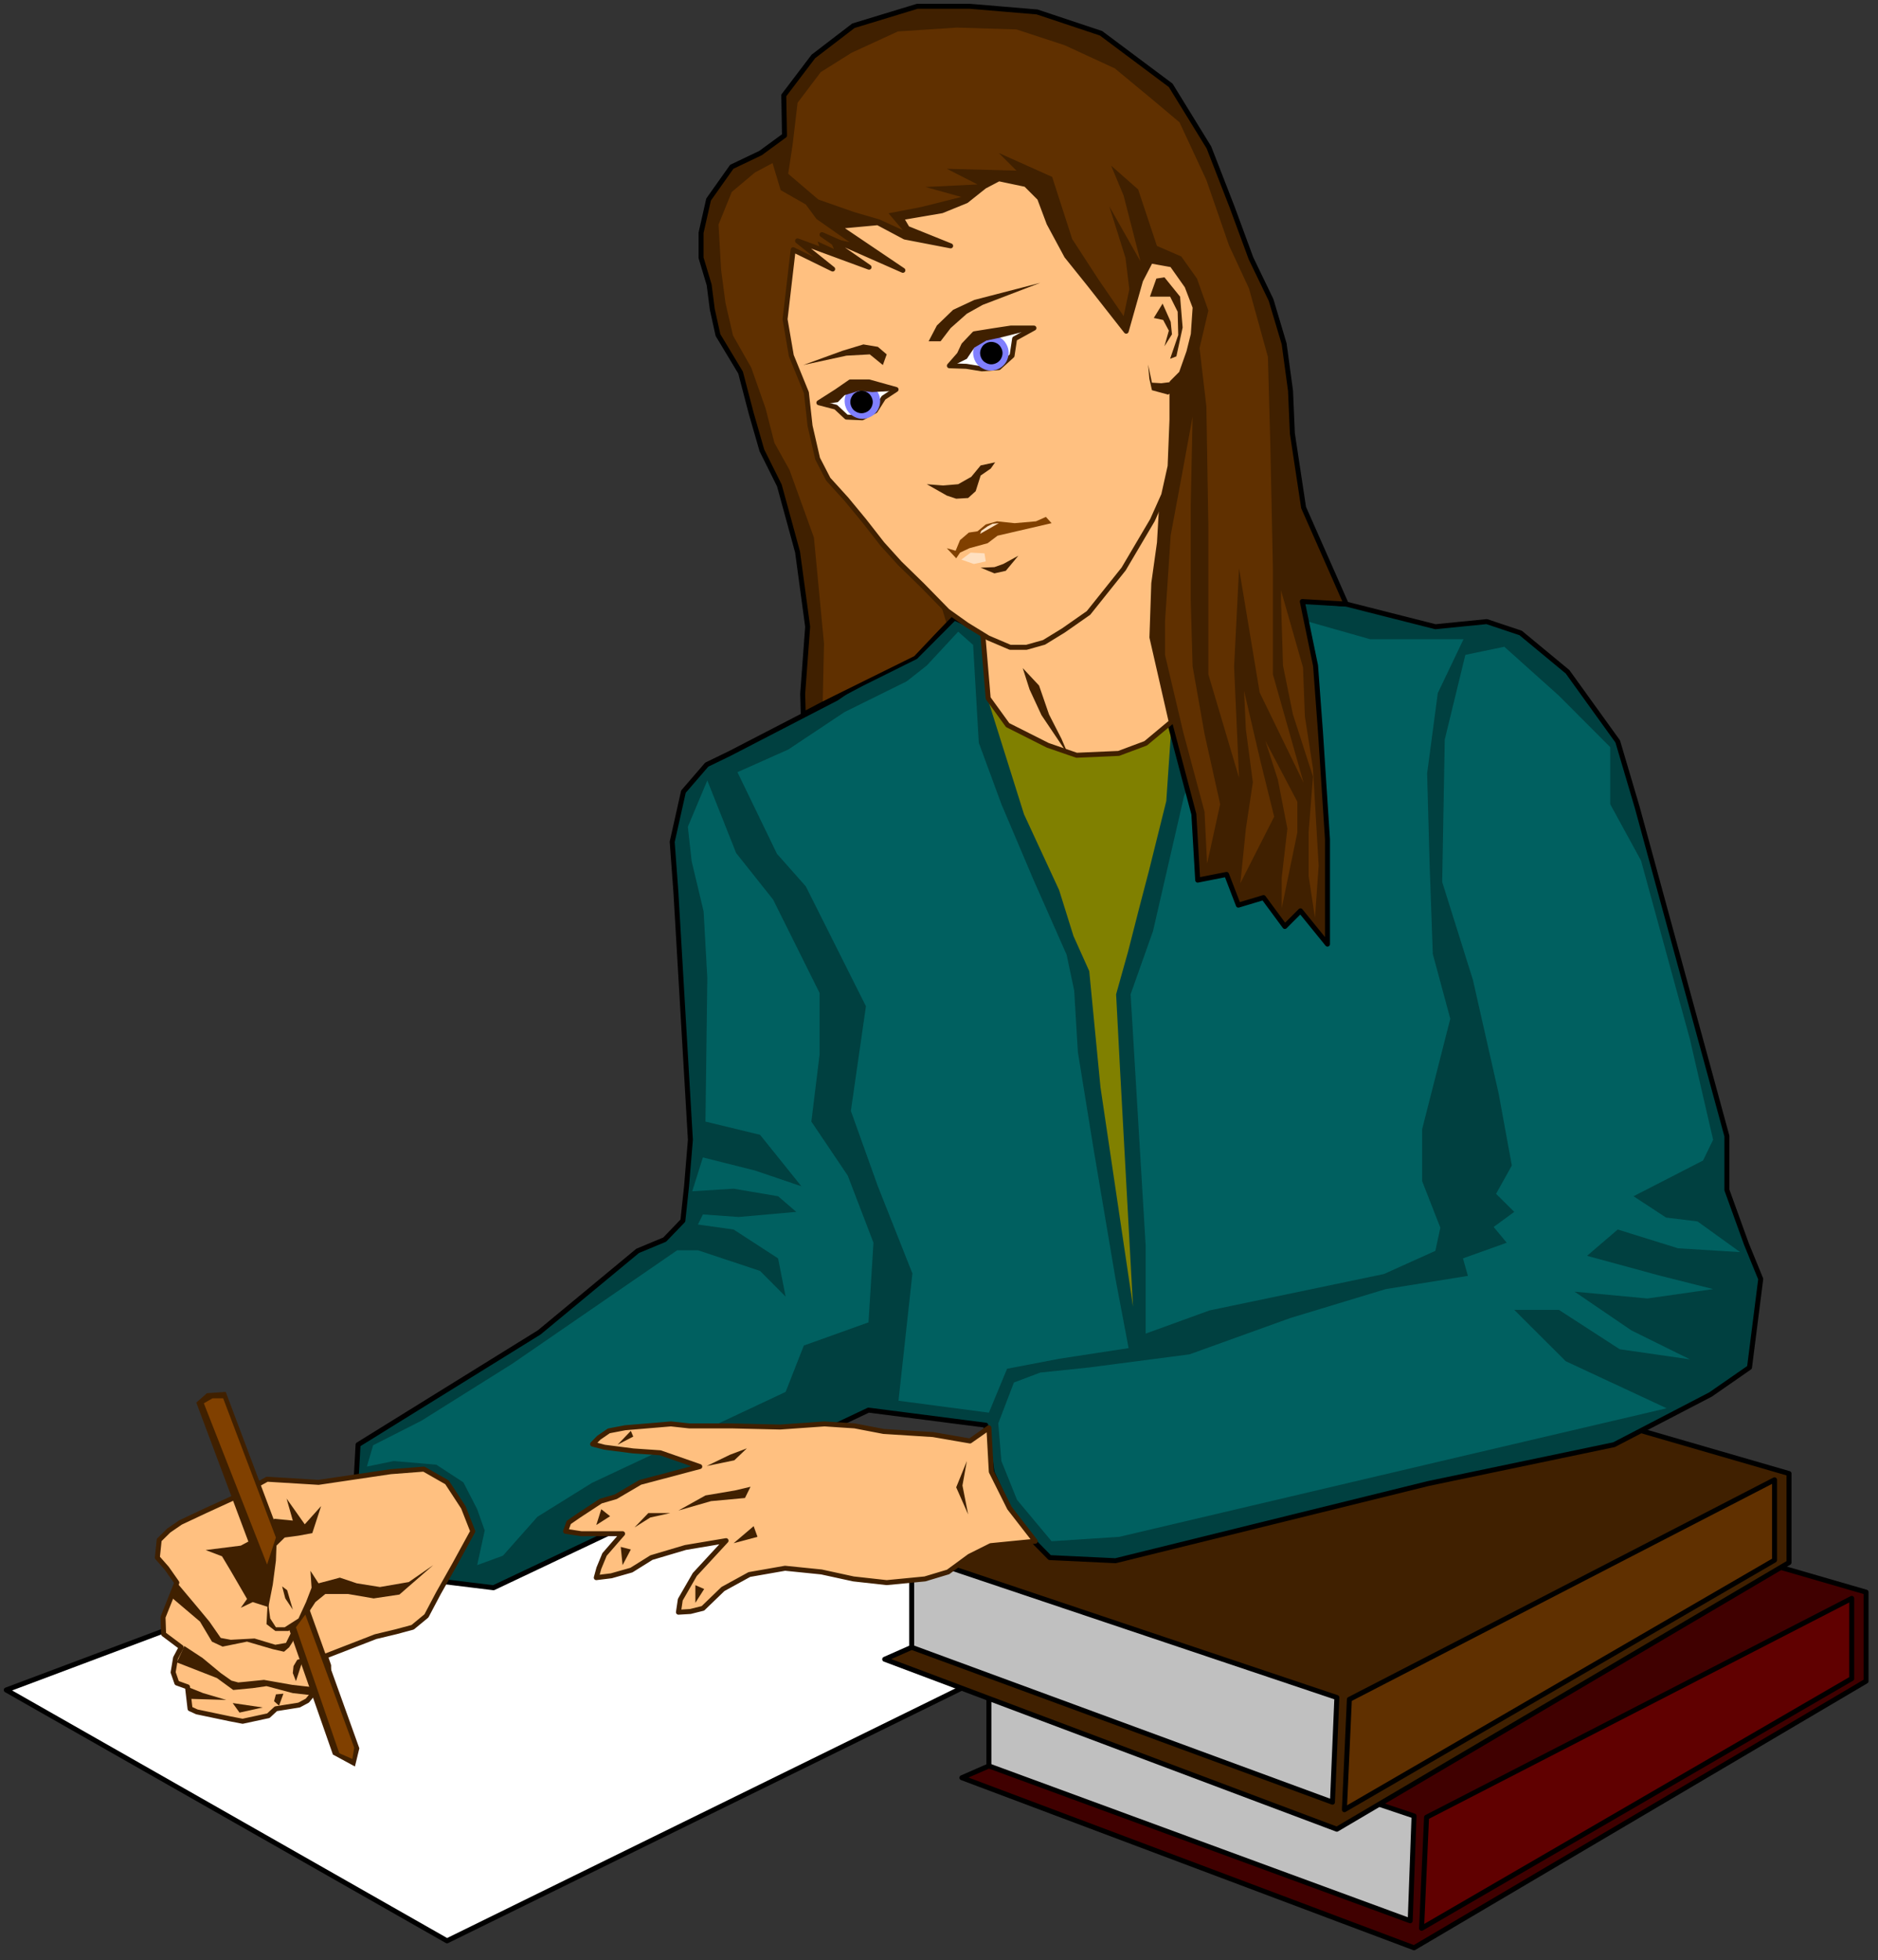 <?xml version="1.0" encoding="UTF-8" standalone="no"?>
<svg
   xmlns:ooo="http://xml.openoffice.org/svg/export"
   xmlns:dc="http://purl.org/dc/elements/1.1/"
   xmlns:cc="http://creativecommons.org/ns#"
   xmlns:rdf="http://www.w3.org/1999/02/22-rdf-syntax-ns#"
   xmlns:svg="http://www.w3.org/2000/svg"
   xmlns="http://www.w3.org/2000/svg"
   xmlns:sodipodi="http://sodipodi.sourceforge.net/DTD/sodipodi-0.dtd"
   xmlns:inkscape="http://www.inkscape.org/namespaces/inkscape"
   version="1.2"
   width="132.12mm"
   height="137.85mm"
   viewBox="0 0 13212 13785.001"
   preserveAspectRatio="xMidYMid"
   xml:space="preserve"
   id="svg226"
   sodipodi:docname="lady5.svg"
   style="fill-rule:evenodd;stroke-width:28.222;stroke-linejoin:round"
   inkscape:version="0.92.5 (2060ec1f9f, 2020-04-08)"><rect x="0" y="0" width="13212" height="13785.001" fill="#333333" stroke="none"/><sodipodi:namedview
   pagecolor="#ffffff"
   bordercolor="#666666"
   borderopacity="1"
   objecttolerance="10"
   gridtolerance="10"
   guidetolerance="10"
   inkscape:pageopacity="0"
   inkscape:pageshadow="2"
   inkscape:window-width="664"
   inkscape:window-height="487"
   id="namedview228"
   showgrid="false"
   inkscape:zoom="0.2102413"
   inkscape:cx="249.67559"
   inkscape:cy="260.48504"
   inkscape:window-x="0"
   inkscape:window-y="0"
   inkscape:window-maximized="0"
   inkscape:current-layer="svg226" />
 <defs
   class="ClipPathGroup"
   id="defs8">
  <clipPath
   id="presentation_clip_path"
   clipPathUnits="userSpaceOnUse">
   <rect
   x="0"
   y="0"
   width="21000"
   height="29700"
   id="rect2" />
  </clipPath>
  <clipPath
   id="presentation_clip_path_shrink"
   clipPathUnits="userSpaceOnUse">
   <rect
   x="21"
   y="29"
   width="20958"
   height="29641"
   id="rect5" />
  </clipPath>
 </defs>
 <defs
   class="TextShapeIndex"
   id="defs12">
  <g
   ooo:slide="id1"
   ooo:id-list="id3"
   id="g10" />
 </defs>
 <defs
   class="EmbeddedBulletChars"
   id="defs44">
  <g
   id="bullet-char-template-57356"
   transform="matrix(4.8828125e-4,0,0,-4.8828125e-4,0,0)">
   <path
   d="M 580,1141 1163,571 580,0 -4,571 Z"
   id="path14"
   inkscape:connector-curvature="0" />
  </g>
  <g
   id="bullet-char-template-57354"
   transform="matrix(4.8828125e-4,0,0,-4.8828125e-4,0,0)">
   <path
   d="M 8,1128 H 1137 V 0 H 8 Z"
   id="path17"
   inkscape:connector-curvature="0" />
  </g>
  <g
   id="bullet-char-template-10146"
   transform="matrix(4.8828125e-4,0,0,-4.8828125e-4,0,0)">
   <path
   d="M 174,0 602,739 174,1481 1456,739 Z M 1358,739 309,1346 659,739 Z"
   id="path20"
   inkscape:connector-curvature="0" />
  </g>
  <g
   id="bullet-char-template-10132"
   transform="matrix(4.8828125e-4,0,0,-4.8828125e-4,0,0)">
   <path
   d="M 2015,739 1276,0 H 717 l 543,543 H 174 v 393 h 1086 l -543,545 h 557 z"
   id="path23"
   inkscape:connector-curvature="0" />
  </g>
  <g
   id="bullet-char-template-10007"
   transform="matrix(4.8828125e-4,0,0,-4.8828125e-4,0,0)">
   <path
   d="m 0,-2 c -7,16 -16,29 -25,39 l 381,530 c -94,256 -141,385 -141,387 0,25 13,38 40,38 9,0 21,-2 34,-5 21,4 42,12 65,25 l 27,-13 111,-251 280,301 64,-25 24,25 c 21,-10 41,-24 62,-43 C 886,937 835,863 770,784 769,783 710,716 594,584 L 774,223 c 0,-27 -21,-55 -63,-84 l 16,-20 C 717,90 699,76 672,76 641,76 570,178 457,381 L 164,-76 c -22,-34 -53,-51 -92,-51 -42,0 -63,17 -64,51 -7,9 -10,24 -10,44 0,9 1,19 2,30 z"
   id="path26"
   inkscape:connector-curvature="0" />
  </g>
  <g
   id="bullet-char-template-10004"
   transform="matrix(4.8828125e-4,0,0,-4.8828125e-4,0,0)">
   <path
   d="M 285,-33 C 182,-33 111,30 74,156 52,228 41,333 41,471 c 0,78 14,145 41,201 34,71 87,106 158,106 53,0 88,-31 106,-94 l 23,-176 c 8,-64 28,-97 59,-98 l 735,706 c 11,11 33,17 66,17 42,0 63,-15 63,-46 V 965 c 0,-36 -10,-64 -30,-84 L 442,47 C 390,-6 338,-33 285,-33 Z"
   id="path29"
   inkscape:connector-curvature="0" />
  </g>
  <g
   id="bullet-char-template-9679"
   transform="matrix(4.8828125e-4,0,0,-4.8828125e-4,0,0)">
   <path
   d="M 813,0 C 632,0 489,54 383,161 276,268 223,411 223,592 c 0,181 53,324 160,431 106,107 249,161 430,161 179,0 323,-54 432,-161 108,-107 162,-251 162,-431 0,-180 -54,-324 -162,-431 C 1136,54 992,0 813,0 Z"
   id="path32"
   inkscape:connector-curvature="0" />
  </g>
  <g
   id="bullet-char-template-8226"
   transform="matrix(4.8828125e-4,0,0,-4.8828125e-4,0,0)">
   <path
   d="m 346,457 c -73,0 -137,26 -191,78 -54,51 -81,114 -81,188 0,73 27,136 81,188 54,52 118,78 191,78 73,0 134,-26 185,-79 51,-51 77,-114 77,-187 0,-75 -25,-137 -76,-188 -50,-52 -112,-78 -186,-78 z"
   id="path35"
   inkscape:connector-curvature="0" />
  </g>
  <g
   id="bullet-char-template-8211"
   transform="matrix(4.8828125e-4,0,0,-4.8828125e-4,0,0)">
   <path
   d="M -4,459 H 1135 V 606 H -4 Z"
   id="path38"
   inkscape:connector-curvature="0" />
  </g>
  <g
   id="bullet-char-template-61548"
   transform="matrix(4.8828125e-4,0,0,-4.8828125e-4,0,0)">
   <path
   d="m 173,740 c 0,163 58,303 173,419 116,115 255,173 419,173 163,0 302,-58 418,-173 116,-116 174,-256 174,-419 0,-163 -58,-303 -174,-418 C 1067,206 928,148 765,148 601,148 462,206 346,322 231,437 173,577 173,740 Z"
   id="path41"
   inkscape:connector-curvature="0" />
  </g>
 </defs>
 <g
   id="g49"
   transform="translate(-3894,-7957)">
  <g
   id="id2"
   class="Master_Slide">
   <g
   id="bg-id2"
   class="Background" />
   <g
   id="bo-id2"
   class="BackgroundObjects" />
  </g>
 </g>
 <g
   class="SlideGroup"
   id="g224"
   transform="translate(-3894,-7957)">
  <g
   id="g222">
   <g
   id="container-id1">
    <g
   id="id1"
   class="Slide"
   clip-path="url(#presentation_clip_path)">
     <g
   class="Page"
   id="g218">
      <g
   class="Graphic"
   id="g216">
       <g
   id="id3">
        <rect
   class="BoundingBox"
   x="3894"
   y="7957"
   width="13212"
   height="13785"
   id="rect51"
   style="fill:none;stroke:none" />
        <path
   d="m 8288,18209 -4350,1632 3101,1764 4429,-2174 z"
   id="path53"
   inkscape:connector-curvature="0"
   style="fill:#ffffff;stroke:none" />
        <path
   d="m 8288,18209 -4350,1632 3101,1764 4429,-2174 z"
   id="path55"
   inkscape:connector-curvature="0"
   style="fill:none;stroke:#000000;stroke-width:35;stroke-linecap:round;stroke-linejoin:round" />
        <path
   d="m 10851,19669 v 745 l 3008,1138 309,-1050 -3026,-939 z"
   id="path57"
   inkscape:connector-curvature="0"
   style="fill:#c0c0c0;stroke:none" />
        <path
   d="m 10851,19669 v 745 l 3008,1138 309,-1050 -3026,-939 z"
   id="path59"
   inkscape:connector-curvature="0"
   style="fill:none;stroke:#000000;stroke-width:35;stroke-linecap:round;stroke-linejoin:round" />
        <path
   d="m 10687,19669 3155,1058 -27,737 -2964,-1089 -190,83 3181,1196 3180,-1875 v -626 l -3180,-922 z"
   id="path61"
   inkscape:connector-curvature="0"
   style="fill:#400000;stroke:none" />
        <path
   d="m 10687,19669 3155,1058 -27,737 -2964,-1089 -190,83 3181,1196 3180,-1875 v -626 l -3180,-922 z"
   id="path63"
   inkscape:connector-curvature="0"
   style="fill:none;stroke:#000000;stroke-width:35;stroke-linecap:round;stroke-linejoin:round" />
        <path
   d="m 13930,20736 -35,781 3026,-1756 v -564 z"
   id="path65"
   inkscape:connector-curvature="0"
   style="fill:#600000;stroke:none" />
        <path
   d="m 13930,20736 -35,781 3026,-1756 v -564 z"
   id="path67"
   inkscape:connector-curvature="0"
   style="fill:none;stroke:#000000;stroke-width:35;stroke-linecap:round;stroke-linejoin:round" />
        <path
   d="m 10308,18835 v 746 l 3009,1138 308,-1050 -3030,-940 z"
   id="path69"
   inkscape:connector-curvature="0"
   style="fill:#c0c0c0;stroke:none" />
        <path
   d="m 10308,18835 v 746 l 3009,1138 308,-1050 -3030,-940 z"
   id="path71"
   inkscape:connector-curvature="0"
   style="fill:none;stroke:#000000;stroke-width:35;stroke-linecap:round;stroke-linejoin:round" />
        <path
   d="m 10145,18835 3154,1059 -31,736 -2960,-1089 -190,84 3181,1195 3181,-1875 v -626 l -3181,-922 z"
   id="path73"
   inkscape:connector-curvature="0"
   style="fill:#402000;stroke:none" />
        <path
   d="m 10145,18835 3154,1059 -31,736 -2960,-1089 -190,84 3181,1195 3181,-1875 v -626 l -3181,-922 z"
   id="path75"
   inkscape:connector-curvature="0"
   style="fill:none;stroke:#000000;stroke-width:35;stroke-linecap:round;stroke-linejoin:round" />
        <path
   d="m 13387,19907 -35,776 3026,-1755 v -565 z"
   id="path77"
   inkscape:connector-curvature="0"
   style="fill:#603000;stroke:none" />
        <path
   d="m 13387,19907 -35,776 3026,-1755 v -565 z"
   id="path79"
   inkscape:connector-curvature="0"
   style="fill:none;stroke:#000000;stroke-width:35;stroke-linecap:round;stroke-linejoin:round" />
        <path
   d="m 10630,12280 -851,587 -750,388 -163,79 -164,190 -79,353 26,353 102,1742 -27,327 -26,242 -128,133 -190,79 -692,573 -1275,790 -27,490 247,273 300,190 433,53 2638,-1249 825,106 44,331 163,353 243,247 463,22 2201,-543 1306,-273 679,-353 274,-190 79,-622 -101,-247 -137,-379 v -379 l -631,-2312 -137,-463 -353,-490 -330,-273 -239,-80 -361,36 -627,-159 -326,-26 -424,-93 -163,190 z"
   id="path81"
   inkscape:connector-curvature="0"
   style="fill:#004040;stroke:none" />
        <path
   d="m 10630,12280 -851,587 -750,388 -163,79 -164,190 -79,353 26,353 102,1742 -27,327 -26,242 -128,133 -190,79 -692,573 -1275,790 -27,490 247,273 300,190 433,53 2638,-1249 825,106 44,331 163,353 243,247 463,22 2201,-543 1306,-273 679,-353 274,-190 79,-622 -101,-247 -137,-379 v -379 l -631,-2312 -137,-463 -353,-490 -330,-273 -239,-80 -361,36 -627,-159 -326,-26 -424,-93 -163,190 z"
   id="path83"
   inkscape:connector-curvature="0"
   style="fill:none;stroke:#000000;stroke-width:35;stroke-linecap:round;stroke-linejoin:round" />
        <path
   d="m 10851,12898 247,785 247,533 101,323 111,247 26,269 53,547 229,1544 -92,-1681 -27,-516 84,-300 79,-309 67,-256 123,-494 40,-587 z"
   id="path85"
   inkscape:connector-curvature="0"
   style="fill:#808000;stroke:none" />
        <path
   d="m 12726,12223 807,229 h 366 291 l -181,379 -75,565 18,653 22,617 123,455 -198,776 v 366 l 128,327 -35,163 -362,163 -1227,256 -449,163 v -617 l -106,-1769 158,-446 217,-944 198,-547 z"
   id="path87"
   inkscape:connector-curvature="0"
   style="fill:#006060;stroke:none" />
        <path
   d="m 9082,13387 357,-159 397,-264 437,-216 141,-111 221,-238 105,93 40,688 159,432 225,530 234,529 53,251 26,433 110,679 155,917 92,486 -489,75 -366,70 -128,309 -636,-84 98,-895 -243,-613 -190,-530 106,-736 -423,-843 -203,-229 z"
   id="path89"
   inkscape:connector-curvature="0"
   style="fill:#006060;stroke:none" />
        <path
   d="m 8870,13445 -137,326 27,243 84,352 26,468 -13,1010 384,93 291,362 -327,-111 -366,-92 -75,238 291,-18 313,53 128,110 -405,36 -252,-18 -35,71 251,35 313,203 53,269 -180,-181 -437,-145 h -146 l -1160,798 -640,401 -339,172 -44,150 189,-39 300,26 190,124 97,189 53,150 -53,243 181,-66 243,-274 383,-238 1363,-640 128,-326 455,-163 35,-560 -181,-472 -256,-380 58,-472 v -432 l -327,-657 -260,-327 z"
   id="path91"
   inkscape:connector-curvature="0"
   style="fill:#006060;stroke:none" />
        <path
   d="m 11212,17609 -185,70 -110,287 22,265 110,273 243,291 476,-31 2382,-560 1469,-344 -710,-331 -362,-361 h 314 l 428,277 494,71 -411,-203 -401,-273 512,48 463,-66 -384,-97 -503,-137 216,-185 424,132 437,27 -300,-216 -221,-27 -229,-150 489,-251 71,-146 -163,-706 -344,-1257 -217,-397 v -401 l -361,-362 -384,-344 -274,57 -145,596 -18,1001 216,688 181,799 93,507 -111,199 128,127 -145,106 92,111 -308,110 35,123 -578,93 -670,203 -711,256 -705,92 z"
   id="path93"
   inkscape:connector-curvature="0"
   style="fill:#006060;stroke:none" />
        <path
   d="m 10851,17997 -133,93 -260,-45 -348,-22 -203,-39 -212,-14 -313,22 -344,-8 h -296 l -128,-14 -322,27 -115,22 -70,48 -44,45 84,22 202,26 190,13 278,97 -419,111 -172,101 -106,31 -154,101 -71,49 -22,62 110,17 h 291 l -127,146 -40,97 -18,66 106,-13 141,-40 141,-88 239,-71 286,-48 -220,238 -102,177 -13,88 84,-5 88,-22 141,-136 186,-102 251,-44 256,26 225,49 234,26 269,-26 163,-49 150,-110 150,-75 313,-31 -181,-233 -128,-256 z"
   id="path95"
   inkscape:connector-curvature="0"
   style="fill:#ffc080;stroke:none" />
        <path
   d="m 10851,17997 -133,93 -260,-45 -348,-22 -203,-39 -212,-14 -313,22 -344,-8 h -296 l -128,-14 -322,27 -115,22 -70,48 -44,45 84,22 202,26 190,13 278,97 -419,111 -172,101 -106,31 -154,101 -71,49 -22,62 110,17 h 291 l -127,146 -40,97 -18,66 106,-13 141,-40 141,-88 239,-71 286,-48 -220,238 -102,177 -13,88 84,-5 88,-22 141,-136 186,-102 251,-44 256,26 225,49 234,26 269,-26 163,-49 150,-110 150,-75 313,-31 -181,-233 -128,-256 z"
   id="path97"
   inkscape:connector-curvature="0"
   style="fill:none;stroke:#402000;stroke-width:35;stroke-linecap:round;stroke-linejoin:round" />
        <path
   d="m 8667,18579 229,-66 239,-22 39,-79 -110,26 -207,35 z"
   id="path99"
   inkscape:connector-curvature="0"
   style="fill:#402000;stroke:none" />
        <path
   d="m 9055,18809 168,-45 -27,-75 z"
   id="path101"
   inkscape:connector-curvature="0"
   style="fill:#402000;stroke:none" />
        <path
   d="m 8358,18698 111,-70 141,-31 h -155 z"
   id="path103"
   inkscape:connector-curvature="0"
   style="fill:#402000;stroke:none" />
        <path
   d="m 8866,18266 194,-40 88,-84 -119,45 z"
   id="path105"
   inkscape:connector-curvature="0"
   style="fill:#402000;stroke:none" />
        <path
   d="m 8786,19104 62,27 -62,97 z"
   id="path107"
   inkscape:connector-curvature="0"
   style="fill:#402000;stroke:none" />
        <path
   d="m 8261,18835 71,18 -58,110 z"
   id="path109"
   inkscape:connector-curvature="0"
   style="fill:#402000;stroke:none" />
        <path
   d="m 8089,18681 97,-62 -62,-49 z"
   id="path111"
   inkscape:connector-curvature="0"
   style="fill:#402000;stroke:none" />
        <path
   d="m 8332,18019 17,40 -110,57 z"
   id="path113"
   inkscape:connector-curvature="0"
   style="fill:#402000;stroke:none" />
        <path
   d="m 10696,18231 -31,172 40,203 -84,-190 z"
   id="path115"
   inkscape:connector-curvature="0"
   style="fill:#402000;stroke:none" />
        <path
   d="m 6642,18306 -507,75 -362,-22 -247,136 -194,89 -168,79 -83,57 -67,66 -13,124 66,75 71,101 -97,243 4,119 124,93 -40,75 -17,101 26,75 75,27 18,154 48,22 234,49 88,17 181,-39 53,-49 163,-26 58,-31 48,-58 102,-88 v -101 l -23,-66 353,-137 146,-35 115,-31 97,-80 84,-159 114,-202 128,-234 -66,-168 -115,-176 -163,-93 z"
   id="path117"
   inkscape:connector-curvature="0"
   style="fill:#ffc080;stroke:none" />
        <path
   d="m 6642,18306 -507,75 -362,-22 -247,136 -194,89 -168,79 -83,57 -67,66 -13,124 66,75 71,101 -97,243 4,119 124,93 -40,75 -17,101 26,75 75,27 18,154 48,22 234,49 88,17 181,-39 53,-49 163,-26 58,-31 48,-58 102,-88 v -101 l -23,-66 353,-137 146,-35 115,-31 97,-80 84,-159 114,-202 128,-234 -66,-168 -115,-176 -163,-93 z"
   id="path119"
   inkscape:connector-curvature="0"
   style="fill:none;stroke:#402000;stroke-width:35;stroke-linecap:round;stroke-linejoin:round" />
        <path
   d="m 5142,19091 137,163 88,106 80,115 70,13 168,-9 146,44 75,-13 61,-124 -13,115 -26,40 -36,31 -79,-18 -181,-53 -172,35 -75,-35 -84,-141 -198,-168 z"
   id="path121"
   inkscape:connector-curvature="0"
   style="fill:#402000;stroke:none" />
        <path
   d="m 5191,19532 128,84 128,106 75,53 48,13 53,-5 128,-13 199,35 203,23 -49,52 -150,-17 -185,-49 -97,14 -137,13 -115,-84 -282,-110 z"
   id="path123"
   inkscape:connector-curvature="0"
   style="fill:#402000;stroke:none" />
        <path
   d="m 5341,18857 115,44 61,102 115,198 -44,62 84,-40 110,35 31,-158 22,-168 4,-106 58,-57 97,-13 97,-18 62,-190 -115,128 -128,-181 44,155 -132,-13 -53,92 -181,97 z"
   id="path125"
   inkscape:connector-curvature="0"
   style="fill:#402000;stroke:none" />
        <path
   d="m 5778,19210 17,128 40,62 h 62 l 97,-62 53,-115 39,-101 -8,-119 57,88 150,-40 119,40 163,26 203,-35 172,-119 -238,207 -181,27 -181,-31 h -159 l -70,57 -84,128 -106,75 h -92 l -62,-48 z"
   id="path127"
   inkscape:connector-curvature="0"
   style="fill:#402000;stroke:none" />
        <path
   d="m 5857,19951 -35,-31 13,-48 53,-5 z"
   id="path129"
   inkscape:connector-curvature="0"
   style="fill:#402000;stroke:none" />
        <path
   d="m 5976,19779 -22,-57 5,-49 26,-44 44,-13 z"
   id="path131"
   inkscape:connector-curvature="0"
   style="fill:#402000;stroke:none" />
        <path
   d="m 5879,19113 35,26 40,137 -53,-79 z"
   id="path133"
   inkscape:connector-curvature="0"
   style="fill:#402000;stroke:none" />
        <path
   d="m 5213,19819 110,44 163,48 -269,-8 z"
   id="path135"
   inkscape:connector-curvature="0"
   style="fill:#402000;stroke:none" />
        <path
   d="m 5531,19933 48,67 163,-36 z"
   id="path137"
   inkscape:connector-curvature="0"
   style="fill:#402000;stroke:none" />
        <path
   d="m 6034,19567 105,75 75,22 -53,-83 z"
   id="path139"
   inkscape:connector-curvature="0"
   style="fill:#402000;stroke:none" />
        <path
   d="m 5923,19400 313,895 155,84 31,-128 -358,-997 -44,75 z"
   id="path141"
   inkscape:connector-curvature="0"
   style="fill:#402000;stroke:none" />
        <path
   d="m 5844,18707 -362,-962 -132,9 -75,66 410,1094 z"
   id="path143"
   inkscape:connector-curvature="0"
   style="fill:#402000;stroke:none" />
        <path
   d="m 5328,17825 61,-35 h 75 l 371,979 -62,190 z"
   id="path145"
   inkscape:connector-curvature="0"
   style="fill:#804000;stroke:none" />
        <path
   d="m 6042,19311 344,936 -13,79 -92,-40 -305,-886 z"
   id="path147"
   inkscape:connector-curvature="0"
   style="fill:#804000;stroke:none" />
        <path
   d="m 9245,9033 -203,97 -163,230 -53,234 v 176 l 57,190 22,172 40,181 159,264 75,287 75,260 123,247 128,468 71,525 -35,472 4,145 410,-216 380,-189 273,-274 1509,715 176,666 27,463 203,-40 83,216 177,-53 150,203 110,-110 190,234 v -737 l -49,-750 -35,-472 -93,-450 309,18 -300,-679 -79,-521 -13,-300 -45,-331 -92,-308 -141,-292 -133,-361 -163,-419 -269,-437 -490,-366 -450,-150 -476,-40 h -366 l -450,137 -282,216 -208,274 5,282 z"
   id="path149"
   inkscape:connector-curvature="0"
   style="fill:#402000;stroke:none" />
        <path
   d="m 9245,9033 -203,97 -163,230 -53,234 v 176 l 57,190 22,172 40,181 159,264 75,287 75,260 123,247 128,468 71,525 -35,472 4,145 410,-216 380,-189 273,-274 1509,715 176,666 27,463 203,-40 83,216 177,-53 150,203 110,-110 190,234 v -737 l -49,-750 -35,-472 -93,-450 309,18 -300,-679 -79,-521 -13,-300 -45,-331 -92,-308 -141,-292 -133,-361 -163,-419 -269,-437 -490,-366 -450,-150 -476,-40 h -366 l -450,137 -282,216 -208,274 5,282 z"
   id="path151"
   inkscape:connector-curvature="0"
   style="fill:none;stroke:#000000;stroke-width:35;stroke-linecap:round;stroke-linejoin:round" />
        <path
   d="m 9042,9307 -93,229 18,318 31,234 53,229 128,225 101,287 62,242 106,190 172,476 71,746 -9,406 644,-318 225,-238 -150,-490 -755,-2188 115,53 -35,-79 145,31 -233,-163 -75,-102 -177,-101 -57,-190 -124,66 z"
   id="path153"
   inkscape:connector-curvature="0"
   style="fill:#603000;stroke:none" />
        <path
   d="m 9505,8680 -35,296 -31,203 212,181 251,88 181,53 163,75 -101,-119 229,-44 283,-71 -252,-70 366,-18 -216,-110 490,13 -124,-124 375,168 141,437 186,286 176,256 40,-189 -27,-221 -114,-362 220,388 -119,-463 -88,-211 190,167 132,397 172,75 110,155 80,225 -62,264 48,410 14,847 v 569 468 l 216,728 -35,-781 35,-692 145,873 309,635 -216,-763 v -745 l -18,-869 -17,-618 -133,-481 -141,-304 -159,-459 -189,-406 -194,-163 -261,-216 -353,-163 -339,-111 -419,-13 -415,27 -326,150 -217,136 z"
   id="path155"
   inkscape:connector-curvature="0"
   style="fill:#603000;stroke:none" />
        <path
   d="m 12386,14031 -18,-366 -150,-560 -128,-543 v -234 l 40,-608 75,-402 79,-432 -13,622 v 671 l 13,463 84,476 110,494 z"
   id="path157"
   inkscape:connector-curvature="0"
   style="fill:#603000;stroke:none" />
        <path
   d="m 12620,14168 39,-384 49,-326 -49,-371 -13,-273 115,494 97,392 z"
   id="path159"
   inkscape:connector-curvature="0"
   style="fill:#603000;stroke:none" />
        <path
   d="m 12911,14344 v -216 l 40,-344 -67,-344 -88,-273 225,428 v 216 z"
   id="path161"
   inkscape:connector-curvature="0"
   style="fill:#603000;stroke:none" />
        <path
   d="m 13145,14411 -45,-296 v -304 l 31,-393 -141,-437 -70,-344 -14,-463 v -66 l 155,543 13,344 57,366 40,683 z"
   id="path163"
   inkscape:connector-curvature="0"
   style="fill:#603000;stroke:none" />
        <path
   d="m 10807,12403 39,464 137,189 282,142 203,70 296,-13 190,-71 180,-150 -136,-595 13,-380 40,-286 26,-450 z"
   id="path165"
   inkscape:connector-curvature="0"
   style="fill:#ffc080;stroke:none" />
        <path
   d="m 10807,12403 39,464 137,189 282,142 203,70 296,-13 190,-71 180,-150 -136,-595 13,-380 40,-286 26,-450 z"
   id="path167"
   inkscape:connector-curvature="0"
   style="fill:none;stroke:#402000;stroke-width:35;stroke-linecap:round;stroke-linejoin:round" />
        <path
   d="m 11089,12655 115,123 70,203 88,172 49,115 -190,-282 -84,-181 z"
   id="path169"
   inkscape:connector-curvature="0"
   style="fill:#402000;stroke:none" />
        <path
   d="m 9474,9713 -57,489 44,256 106,260 26,234 53,230 75,145 128,141 124,150 128,164 123,136 159,155 177,181 136,97 150,92 155,66 h 114 l 124,-35 137,-84 176,-123 247,-309 203,-344 79,-177 45,-202 13,-327 v -260 l 66,-66 53,-150 31,-124 13,-190 -57,-149 -106,-150 -150,-27 -71,137 -101,357 -256,-326 -163,-203 -124,-230 -66,-176 -97,-97 -190,-40 -101,53 -128,102 -172,70 -287,49 44,75 305,123 -322,-62 -190,-101 -282,26 458,309 -569,-251 331,229 -503,-185 247,198 z"
   id="path171"
   inkscape:connector-curvature="0"
   style="fill:#ffc080;stroke:none" />
        <path
   d="m 9474,9713 -57,489 44,256 106,260 26,234 53,230 75,145 128,141 124,150 128,164 123,136 159,155 177,181 136,97 150,92 155,66 h 114 l 124,-35 137,-84 176,-123 247,-309 203,-344 79,-177 45,-202 13,-327 v -260 l 66,-66 53,-150 31,-124 13,-190 -57,-149 -106,-150 -150,-27 -71,137 -101,357 -256,-326 -163,-203 -124,-230 -66,-176 -97,-97 -190,-40 -101,53 -128,102 -172,70 -287,49 44,75 305,123 -322,-62 -190,-101 -282,26 458,309 -569,-251 331,229 -503,-185 247,198 z"
   id="path173"
   inkscape:connector-curvature="0"
   style="fill:none;stroke:#402000;stroke-width:35;stroke-linecap:round;stroke-linejoin:round" />
        <path
   d="m 11984,10043 45,-127 57,-9 110,136 18,217 -44,203 -44,17 57,-167 -4,-164 -53,-106 z"
   id="path175"
   inkscape:connector-curvature="0"
   style="fill:#402000;stroke:none" />
        <path
   d="m 10555,11812 62,18 31,-75 62,-53 61,-9 58,-48 79,-22 124,13 150,-13 70,-31 40,44 -380,88 -70,53 -128,35 -66,31 -27,40 z"
   id="path177"
   inkscape:connector-curvature="0"
   style="fill:#804000;stroke:none" />
        <path
   d="m 10485,10246 -58,111 h 84 l 71,-93 114,-101 111,-62 405,-155 -463,120 -150,70 z"
   id="path179"
   inkscape:connector-curvature="0"
   style="fill:#402000;stroke:none" />
        <path
   d="m 10070,10396 62,53 -27,75 -92,-75 -164,9 -304,66 278,-101 145,-44 z"
   id="path181"
   inkscape:connector-curvature="0"
   style="fill:#402000;stroke:none" />
        <path
   d="m 10414,11362 115,9 106,-9 92,-52 66,-80 102,-22 -31,44 -71,49 -35,110 -53,48 -84,5 -66,-22 z"
   id="path183"
   inkscape:connector-curvature="0"
   style="fill:#402000;stroke:none" />
        <path
   d="m 10793,11949 97,-4 62,-22 106,-58 -88,106 -80,18 z"
   id="path185"
   inkscape:connector-curvature="0"
   style="fill:#402000;stroke:none" />
        <path
   d="m 10657,11892 88,31 84,-18 -9,-57 -97,-5 z"
   id="path187"
   inkscape:connector-curvature="0"
   style="fill:#ffe0c0;stroke:none" />
        <path
   d="m 10921,11636 -44,4 -35,18 -44,31 -9,22 z"
   id="path189"
   inkscape:connector-curvature="0"
   style="fill:#ffe0c0;stroke:none" />
        <path
   d="m 9655,10789 119,31 75,70 111,5 92,-49 58,-92 88,-58 -190,-53 h -132 l -97,67 z"
   id="path191"
   inkscape:connector-curvature="0"
   style="fill:#ffffff;stroke:none" />
        <path
   d="m 9655,10789 119,31 75,70 111,5 92,-49 58,-92 88,-58 -190,-53 h -132 l -97,67 z"
   id="path193"
   inkscape:connector-curvature="0"
   style="fill:none;stroke:#402000;stroke-width:35;stroke-linecap:round;stroke-linejoin:round" />
        <path
   d="m 10086,10777 c 0,22 -6,43 -17,63 -11,19 -26,34 -45,45 -20,11 -41,17 -63,17 -22,0 -43,-6 -62,-17 -20,-11 -35,-26 -46,-45 -11,-20 -17,-41 -17,-63 0,-22 6,-43 17,-62 11,-20 26,-35 46,-46 19,-11 40,-17 62,-17 22,0 43,6 63,17 19,11 34,26 45,46 11,19 17,40 17,62 z"
   id="path195"
   inkscape:connector-curvature="0"
   style="fill:#8080ff;stroke:none" />
        <path
   d="m 9668,10802 120,-17 48,-49 102,-31 92,9 168,-9 -159,-53 -168,-9 -123,97 z"
   id="path197"
   inkscape:connector-curvature="0"
   style="fill:#402000;stroke:none" />
        <path
   d="m 10034,10784 c 0,14 -4,27 -11,40 -7,12 -16,21 -28,28 -13,7 -26,11 -40,11 -14,0 -27,-4 -39,-11 -13,-7 -22,-16 -29,-28 -7,-13 -11,-26 -11,-40 0,-14 4,-27 11,-39 7,-13 16,-22 29,-29 12,-7 25,-11 39,-11 14,0 27,4 40,11 12,7 21,16 28,29 7,12 11,25 11,39 z"
   id="path199"
   inkscape:connector-curvature="0"
   style="fill:#000000;stroke:none" />
        <path
   d="m 10573,10529 119,4 110,18 119,-9 93,-84 18,-119 136,-75 h -163 l -119,18 -137,22 -75,79 -31,66 z"
   id="path201"
   inkscape:connector-curvature="0"
   style="fill:#ffffff;stroke:none" />
        <path
   d="m 10573,10529 119,4 110,18 119,-9 93,-84 18,-119 136,-75 h -163 l -119,18 -137,22 -75,79 -31,66 z"
   id="path203"
   inkscape:connector-curvature="0"
   style="fill:none;stroke:#402000;stroke-width:35;stroke-linecap:round;stroke-linejoin:round" />
        <path
   d="m 10990,10438 c 0,22 -6,43 -17,63 -11,19 -26,34 -45,45 -20,11 -41,17 -63,17 -22,0 -43,-6 -62,-17 -20,-11 -35,-26 -46,-45 -11,-20 -17,-41 -17,-63 0,-22 6,-43 17,-62 11,-20 26,-35 46,-46 19,-11 40,-17 62,-17 22,0 43,6 63,17 19,11 34,26 45,46 11,19 17,40 17,62 z"
   id="path205"
   inkscape:connector-curvature="0"
   style="fill:#8080ff;stroke:none" />
        <path
   d="m 10590,10533 106,-53 53,-79 84,-49 102,-22 247,-62 -186,5 -229,31 -93,84 -39,75 z"
   id="path207"
   inkscape:connector-curvature="0"
   style="fill:#402000;stroke:none" />
        <path
   d="m 10947,10440 c 0,14 -4,27 -11,40 -7,12 -16,21 -28,28 -13,7 -26,11 -40,11 -14,0 -27,-4 -39,-11 -13,-7 -22,-16 -29,-28 -7,-13 -11,-26 -11,-40 0,-14 4,-27 11,-39 7,-13 16,-22 29,-29 12,-7 25,-11 39,-11 14,0 27,4 40,11 12,7 21,16 28,29 7,12 11,25 11,39 z"
   id="path209"
   inkscape:connector-curvature="0"
   style="fill:#000000;stroke:none" />
        <path
   d="m 12011,10193 66,14 40,75 -31,110 53,-84 -9,-88 -57,-128 z"
   id="path211"
   inkscape:connector-curvature="0"
   style="fill:#402000;stroke:none" />
        <path
   d="m 11971,10520 27,128 66,4 101,-13 -9,62 -44,31 -114,-31 -18,-80 z"
   id="path213"
   inkscape:connector-curvature="0"
   style="fill:#402000;stroke:none" />
       </g>
      </g>
     </g>
    </g>
   </g>
  </g>
 </g>
</svg>